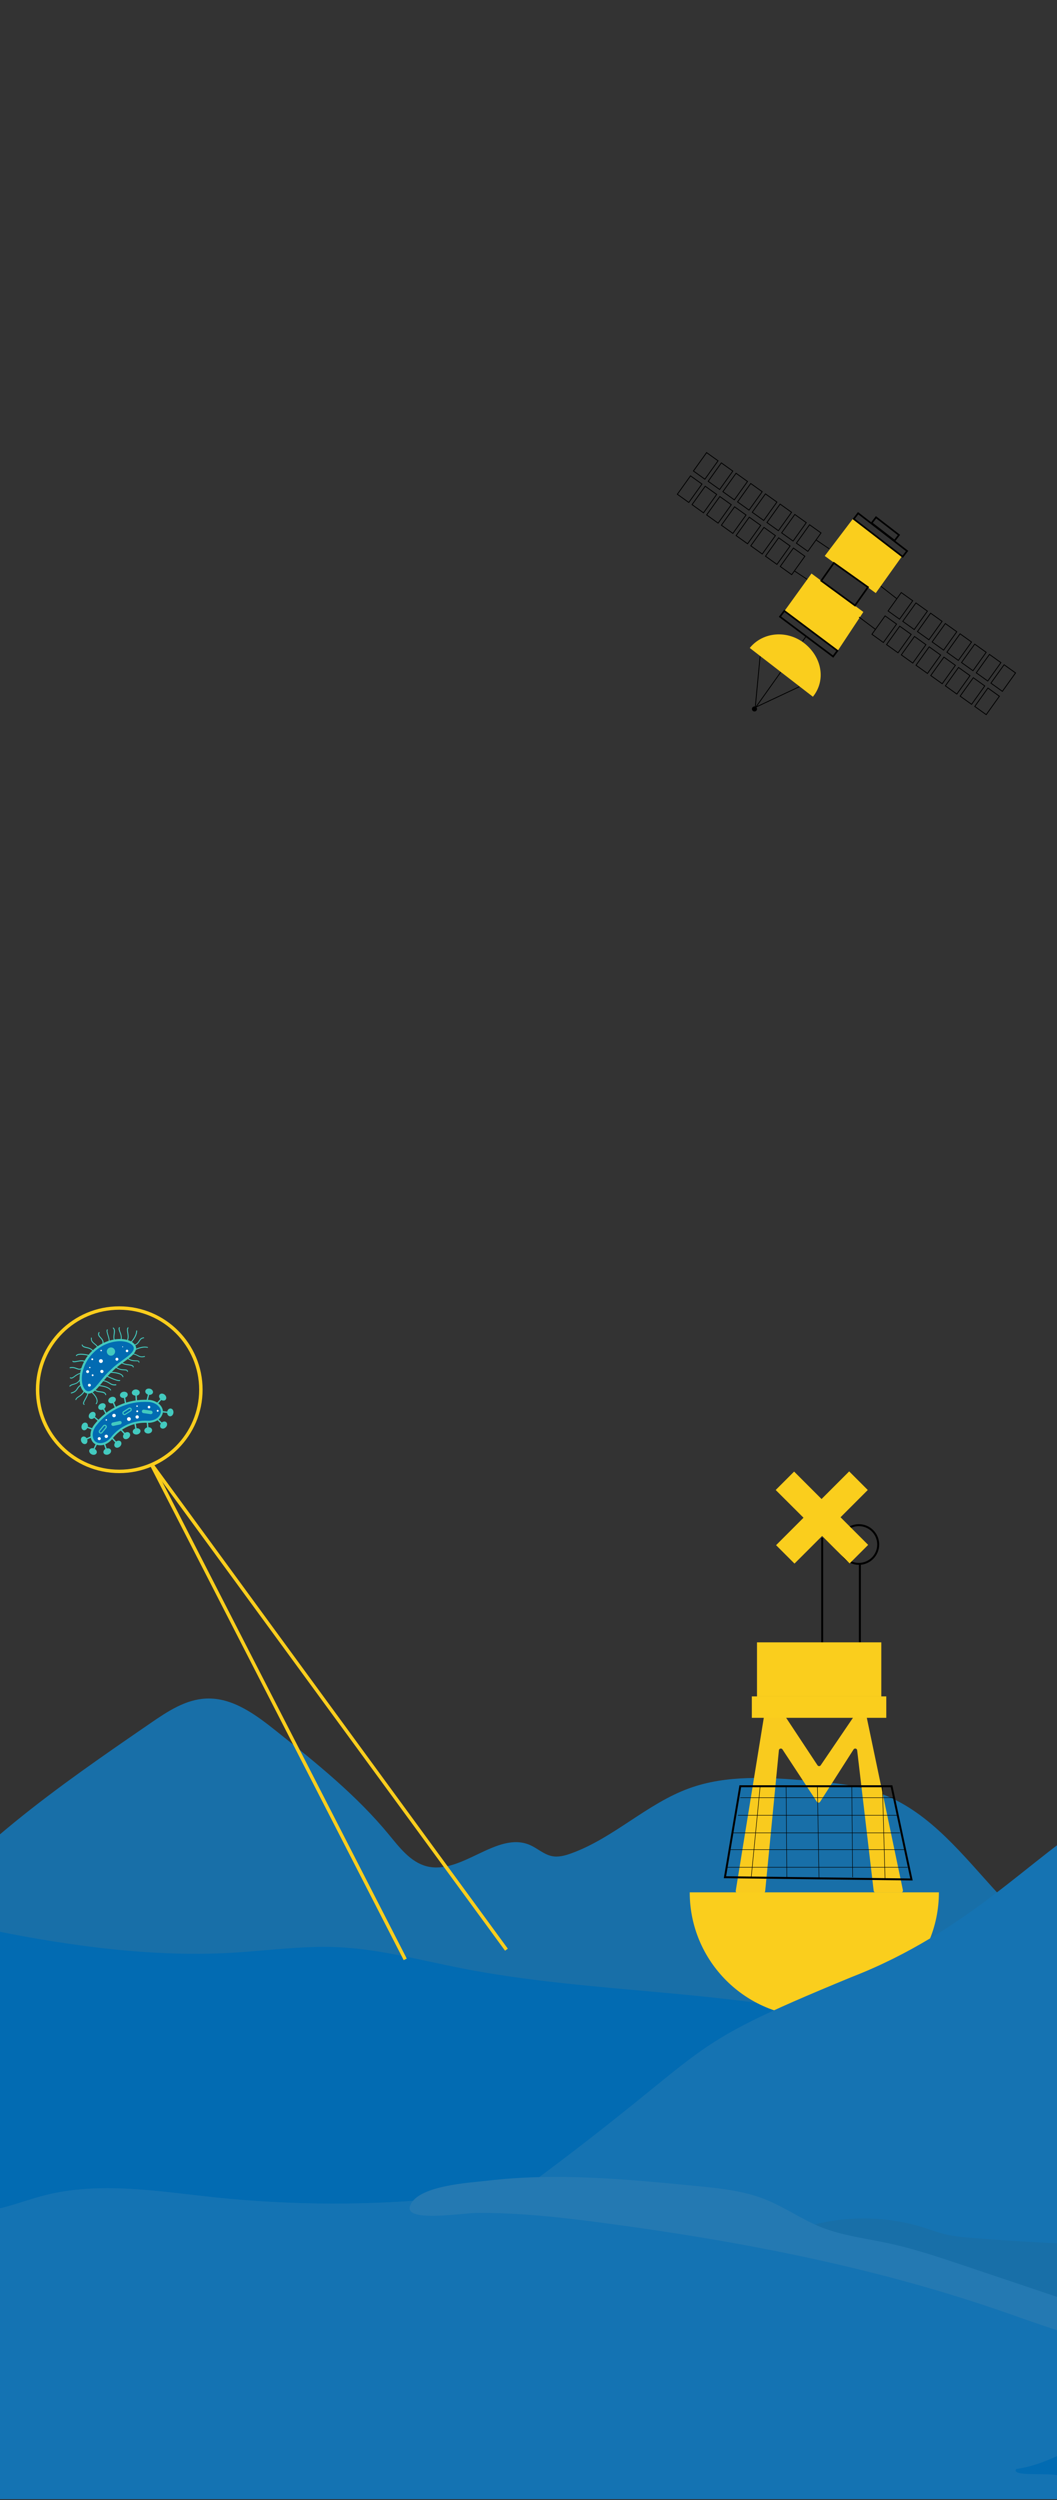 <?xml version="1.0" encoding="utf-8"?>
<!-- Generator: Adobe Illustrator 25.4.1, SVG Export Plug-In . SVG Version: 6.00 Build 0)  -->
<svg version="1.1" id="Capa_1" xmlns="http://www.w3.org/2000/svg" xmlns:xlink="http://www.w3.org/1999/xlink" x="0px" y="0px"
	 viewBox="0 0 1125 2660" style="enable-background:new 0 0 1125 2660;" xml:space="preserve">
<rect x="0" y="0" width="1125" height="2660" fill="#333333" stroke="none"/>
<style type="text/css">
	.st0{clip-path:url(#SVGID_00000082351800270624332700000000358013440445324977_);fill:#186FA8;}
	.st1{clip-path:url(#SVGID_00000059989353236133815140000000194331908719135369_);fill:#6B96B2;}
	.st2{clip-path:url(#SVGID_00000168093218733820691210000007302115740235459512_);fill:#6B96B2;}
	.st3{clip-path:url(#SVGID_00000093163117030874966780000000306054157556224139_);fill:#026BB2;}
	.st4{clip-path:url(#SVGID_00000034065562818981035160000004672891922337990799_);fill:#3E84B2;}
	.st5{clip-path:url(#SVGID_00000087383969175806335540000014408152034968818816_);}
	.st6{fill:#F9CB1E;}
	.st7{fill:none;stroke:#000000;stroke-width:2.105;stroke-miterlimit:10;}
	.st8{fill:#FACE1D;}
	.st9{fill:none;stroke:#000000;stroke-width:0.526;stroke-miterlimit:10;}
	.st10{clip-path:url(#SVGID_00000078761116866888544900000013625924328116352642_);fill:#1573B2;}
	.st11{clip-path:url(#SVGID_00000091001544065386012060000012413534493473605309_);fill:#3E84B2;}
	.st12{clip-path:url(#SVGID_00000065060202060475412250000007420111386722655873_);fill:#1573B2;}
	.st13{clip-path:url(#SVGID_00000014600920521937595690000017415252761810266753_);fill:#2D7CB2;}
	.st14{clip-path:url(#SVGID_00000152971217752973066070000014229142509184395944_);fill:#186FA8;}
	.st15{clip-path:url(#SVGID_00000006693134842291090200000017328289801106834086_);fill:#2479B2;}
	.st16{clip-path:url(#SVGID_00000049215114022985586680000004839377486516252831_);fill:#1573B2;}
	
		.st17{opacity:0.75;clip-path:url(#SVGID_00000112597279063747999330000004156026350603724212_);fill:#1573B2;enable-background:new    ;}
	.st18{clip-path:url(#SVGID_00000119076428926483995810000006604890739119420047_);fill:#2479B2;}
	.st19{clip-path:url(#SVGID_00000164498173417818795640000017140765890022741937_);fill:#026BB2;}
	.st20{fill:none;stroke:#FACE1D;stroke-width:3.66;stroke-miterlimit:10;}
	.st21{fill:#43CABF;}
	.st22{fill:#026BB2;}
	.st23{fill:#FFFFFF;}
	.st24{fill:none;stroke:#000000;stroke-width:0.884;stroke-miterlimit:10;}
	.st25{fill:none;stroke:#000000;stroke-width:1.769;stroke-miterlimit:10.001;}
	.st26{fill:none;stroke:#000000;stroke-width:1.768;stroke-miterlimit:10;}
	.st27{fill:none;stroke:#000000;stroke-width:1.768;stroke-miterlimit:10;}
	.st28{fill:none;stroke:#000000;stroke-width:0.884;stroke-miterlimit:9.999;}
</style>
<g id="Agua">
	<g>
		<g>
			<defs>
				<rect id="SVGID_1_" x="-715" y="1294.63" width="3472" height="1364.4"/>
			</defs>
			<clipPath id="SVGID_00000178924157133776372750000002556311817522871714_">
				<use xlink:href="#SVGID_1_"  style="overflow:visible;"/>
			</clipPath>
			<path style="clip-path:url(#SVGID_00000178924157133776372750000002556311817522871714_);fill:#186FA8;" d="M160.3,1833.33
				c18-12.4,37.3-25.2,59.1-26.1c28.1-1.3,52.9,17.2,74.9,34.8c42.5,33.9,85.3,68.2,119.8,110.2c11.2,13.6,22.8,28.9,39.8,33.4
				c37.4,9.8,74.9-38,110.3-22.5c7.9,3.5,14.6,9.9,23,11.7c7,1.5,14.3-0.5,21.1-3c44.9-16.3,80.3-52.8,125.2-69.1
				c39.9-14.5,83.8-11.7,126.1-8.2c27.3,2.2,55,4.8,80.5,14.8c50.5,19.7,85.3,65.3,122,105.2c25.6,27.9,53.3,53.8,82.7,77.6
				c23.7,19.1,51.4,43.6,46,73.6c-2.2,12.1-9.6,22.5-17.6,31.8c-34.7,40.6-83.3,69.2-135.7,79.9c-62.1,12.6-126.1,0.6-188.8-8.3
				c-117.9-16.6-237-21.9-355.9-27.2c-88.6-3.9-177.2-7.9-265.8-11.8c-41.4-1.8-83-3.7-124.1,1.5c-37.7,4.7-74.6,15.3-112.5,16.7
				c-106.2,4.2-163.3-96.8-100.2-181.9C-38.3,1969.93,62.6,1900.43,160.3,1833.33z"/>
		</g>
		<g>
			<defs>
				<rect id="SVGID_00000030486746718683768430000014323052413537649343_" x="-715" y="1294.63" width="3472" height="1364.4"/>
			</defs>
			<clipPath id="SVGID_00000067955463550615887520000005268887920537747592_">
				<use xlink:href="#SVGID_00000030486746718683768430000014323052413537649343_"  style="overflow:visible;"/>
			</clipPath>
			<path style="clip-path:url(#SVGID_00000067955463550615887520000005268887920537747592_);fill:#6B96B2;" d="M-685.1,2084.73
				c-12-12.2-27.5-22.8-44.6-22.2c-13.6,24.2-14.7,53.1-15.4,80.8c-1.3,47.8-2.6,95.6-3.9,143.4c-0.3,12.7,2.6,29.4,15.2,30.9
				c5.6,0.7,10.9-2.4,16.2-4.5c17.9-7.1,37.9-3.4,57.1-3.6c44.6-0.6,142.3-53.5,128.5-107.8c-7.7-30.4-39.1-42.7-64.7-53.7
				C-635,2131.73-656.4,2114.13-685.1,2084.73z"/>
		</g>
		<g>
			<defs>
				<rect id="SVGID_00000133518636924347887860000005545432967426922685_" x="-715" y="1294.63" width="3472" height="1364.4"/>
			</defs>
			<clipPath id="SVGID_00000095310919198254702730000012709151749431657132_">
				<use xlink:href="#SVGID_00000133518636924347887860000005545432967426922685_"  style="overflow:visible;"/>
			</clipPath>
			<path style="clip-path:url(#SVGID_00000095310919198254702730000012709151749431657132_);fill:#6B96B2;" d="M2138.3,2127.43
				c-55.7,1.6-111.2,5.6-166.9,6.5c-50.2,0.8-100.3-0.9-150.4-4.1c-103.1-6.5-206.4-19.2-309.3-10.4c-16.4,1.4-35.3,5-43,19.6
				c20.2,14.2,45.2,19.5,69.4,24.6c36.2,7.5,72.5,15.1,108.7,22.6c49.7,10.4,99.6,20.7,150.1,25.9c61.7,6.4,123.8,5,185.8,6.9
				c170,5.2,338.1,35.1,506.3,60.6c88,13.3,179.2,25.3,265,1.4c9.3-2.6,12.2-55.9,12.5-64.3c0.6-16.6,2.8-32.4-12.3-41.1
				c-16.7-9.7-53.6-7.5-72.8-10c-24.4-3.2-48.8-6.3-73.1-9.3c-99.1-12.2-198.5-22.4-298.3-27.1
				C2252.8,2126.63,2195.5,2125.73,2138.3,2127.43z"/>
		</g>
		<g>
			<defs>
				<rect id="SVGID_00000083052718229038980610000017729122430278324113_" x="-715" y="1294.63" width="3472" height="1364.4"/>
			</defs>
			<clipPath id="SVGID_00000111187619698385562350000001939723873086288289_">
				<use xlink:href="#SVGID_00000083052718229038980610000017729122430278324113_"  style="overflow:visible;"/>
			</clipPath>
			<path style="clip-path:url(#SVGID_00000111187619698385562350000001939723873086288289_);fill:#026BB2;" d="M-776,2327.23
				c33.4-71.9,130.3-81.6,196.4-125.4c57.9-38.4,92.8-104.9,151.2-142.5c38.4-24.7,85.5-36,118.9-67.1c7.5-7,14.7-15.3,24.6-18.3
				c12.2-3.8,25.2,1.3,37,6.2c99.2,40.7,203.3,69.8,309.3,86.2c61.8,9.6,124.4,15,186.8,11.3c36.9-2.2,73.8-7.5,110.7-5.9
				c44.8,1.9,88.4,13.9,132.4,22.5c142.3,28,290.4,21.7,430.4,59.4c84,22.6,162.9,60.5,240.9,99c16.8,8.3,36.1,20.8,34.9,39.5
				c13.4,16.2,26.6,47.9,10.7,61.6c-7.4,6.3-18,6.6-27.8,6.9c-164,5.5-305.2,126.3-468.5,142.2c-58.4,5.7-117.1-2.4-175.2-10.4
				c-111.2-15.4-222.4-30.7-333.6-46.1c-80.6-11.1-167.1-21.3-239.5,15.6c-230.5,117.6-514.1,53.3-772.9,55.1
				C-840.8,2461.13-803.1,2385.63-776,2327.23z"/>
		</g>
		<g>
			<defs>
				<rect id="SVGID_00000041258773882299049070000006303348836151081118_" x="-715" y="1294.63" width="3472" height="1364.4"/>
			</defs>
			<clipPath id="SVGID_00000101783430400335316900000002242123095661693073_">
				<use xlink:href="#SVGID_00000041258773882299049070000006303348836151081118_"  style="overflow:visible;"/>
			</clipPath>
			<path style="clip-path:url(#SVGID_00000101783430400335316900000002242123095661693073_);fill:#3E84B2;" d="M1374.3,2137.23
				c22,35.2,27.8,79.6,54.5,111.3c23.8,28.2,60.5,42,96.6,49.7s73.3,10.6,108.2,22.6c24.4,8.4,47.4,21.3,72.6,26.8
				c19.8,4.3,40.2,4,60.4,2.4c76-5.9,149.6-29.1,224.9-41c97.4-15.4,198.1-12.1,292.8-39.6c5.9-1.7,12.2-3.8,16-8.7
				c7.3-9.4,0.9-23.9-9.1-30.4c-10-6.4-22.4-7.6-33.8-11c-17.7-5.2-33.2-15.8-49.5-24.6c-51.7-28.1-112.6-39-170.9-30.5
				c-17.9,2.6-35.8,7-53.9,6.4c-22.5-0.8-44.1-9.4-66.6-9.9c-37.8-0.8-75.6,21.3-112,10.9c-17.7-5-33.6-17.5-52-17.8
				c-22.2-0.3-43.8,17.5-64.9,10.6c-12.1-4-20.1-15-28.7-24.3c-8.7-9.3-20.8-17.8-33.1-14.6c-10.6,2.8-17.5,13.6-27.8,17.3
				c-7.6,2.7-16,1.2-23.9-0.3c-39.6-7.5-80-15.4-115-35.4c-11.8-6.8-23.7-15.1-37.3-15.6c-13.6-0.4-28.6,11.9-24.5,25
				c-2.8,4-11.3,7.3-15.3,10.1C1378,2129.43,1371.7,2133.13,1374.3,2137.23z"/>
		</g>
		<g>
			<defs>
				<rect id="SVGID_00000183233749468360172840000001659270174222622630_" x="-715" y="1294.63" width="3472" height="1364.4"/>
			</defs>
			<clipPath id="SVGID_00000152249686180096247290000013465506655242869146_">
				<use xlink:href="#SVGID_00000183233749468360172840000001659270174222622630_"  style="overflow:visible;"/>
			</clipPath>
			<g style="clip-path:url(#SVGID_00000152249686180096247290000013465506655242869146_);">
				<path class="st6" d="M832.3,1821.03l37.8,57.2c0.8,1.2,2.6,1.2,3.4,0l36.7-54c0.4-0.6,1-0.9,1.7-0.9h8.1c1,0,1.8,0.7,2,1.6
					l39,186.2c0.3,1.3-0.7,2.5-2,2.5h-27c-1.1,0-1.9-0.8-2.1-1.8l-17.6-149.6c-0.2-1.9-2.7-2.5-3.8-0.9l-35.6,55.7
					c-0.8,1.3-2.7,1.3-3.5,0l-36.6-55.7c-1.1-1.6-3.6-1-3.8,0.9l-14.6,149.9c-0.1,1.1-1,1.9-2.1,1.9h-27.2c-1.3,0-2.3-1.1-2-2.4
					l30.8-189.9c0.2-1,1-1.7,2-1.7h14.5C831.3,1820.13,831.9,1820.43,832.3,1821.03z"/>
				<line class="st7" x1="915.2" y1="1663.93" x2="915.2" y2="1747.33"/>
				<rect x="800.2" y="1804.93" class="st8" width="143.1" height="22.8"/>
				<line class="st7" x1="875.1" y1="1636.13" x2="875.1" y2="1747.43"/>
				<rect x="805.7" y="1747.43" class="st8" width="132.3" height="57.5"/>
				<circle class="st7" cx="914.1" cy="1643.33" r="20.6"/>
				<g>
					<path class="st8" d="M875,1634.23c-10,10.1-19.8,19.8-29.4,29.4c-6.6-6.6-13.1-13.1-19.6-19.6c9.5-9.5,19.3-19.3,29.2-29.2
						c-10-10-19.9-19.8-29.6-29.5c6.7-6.7,13.2-13.2,19.6-19.6c9.7,9.7,19.4,19.4,29.2,29.2c10-10,19.8-19.8,29.4-29.4
						c6.8,6.8,13.3,13.3,19.8,19.8c-9.5,9.5-19.3,19.3-29,29c10,10,19.8,19.8,29.4,29.4c-6.8,6.8-13.3,13.3-19.7,19.7
						C894.6,1653.93,884.9,1644.13,875,1634.23z"/>
				</g>
				<path class="st8" d="M999.3,2013.43c0,73.2-59.4,132.6-132.6,132.6s-132.6-59.4-132.6-132.6H999.3z"/>
				<polygon class="st7" points="771.6,1997.33 787.9,1900.53 948.9,1900.53 970.1,1999.73 				"/>
				<line class="st9" x1="787.9" y1="1912.73" x2="951.4" y2="1912.73"/>
				<line class="st9" x1="785.4" y1="1931.43" x2="955.5" y2="1931.43"/>
				<line class="st9" x1="779.8" y1="1950.13" x2="957.9" y2="1950.13"/>
				<line class="st9" x1="776.5" y1="1968.03" x2="962.8" y2="1968.03"/>
				<line class="st9" x1="773.2" y1="1986.73" x2="966" y2="1986.73"/>
				<line class="st9" x1="809" y1="1901.33" x2="799.6" y2="1997.03"/>
				<line class="st9" x1="836.7" y1="1900.83" x2="837.5" y2="1998.93"/>
				<line class="st9" x1="870" y1="1900.53" x2="871.7" y2="1998.13"/>
				<line class="st9" x1="906.6" y1="1899.73" x2="907.5" y2="1997.33"/>
				<line class="st9" x1="939.2" y1="1900.83" x2="942" y2="1999.13"/>
			</g>
		</g>
		<g>
			<defs>
				<rect id="SVGID_00000024722043020417613400000006460160068248884355_" x="-715" y="1294.63" width="3472" height="1364.4"/>
			</defs>
			<clipPath id="SVGID_00000113330470518008547810000009010599707435671684_">
				<use xlink:href="#SVGID_00000024722043020417613400000006460160068248884355_"  style="overflow:visible;"/>
			</clipPath>
			<path style="clip-path:url(#SVGID_00000113330470518008547810000009010599707435671684_);fill:#1573B2;" d="M906.4,2103.53
				c248.4-96.4,278.4-326.5,491.9-74.5c251.5,329.6,433.9,264.9,612.2,389.5c-99.8,2.5-201.7-30.6-304-24.6
				c-502.6,20.5-316.3,135.1-517.7,162.4c-38.6-10.6-85.8-78.8-126-105.3c-239.4-104.7-509.2,80.5-629.5-31
				c-31.7-51.6,104.2-65.4,124.9-91.9C770.4,2171.23,713.2,2183.13,906.4,2103.53z"/>
		</g>
		<g>
			<defs>
				<rect id="SVGID_00000098194333272287732790000002956024390610566551_" x="-715" y="1294.63" width="3472" height="1364.4"/>
			</defs>
			<clipPath id="SVGID_00000171698114306310081930000009581441988643555221_">
				<use xlink:href="#SVGID_00000098194333272287732790000002956024390610566551_"  style="overflow:visible;"/>
			</clipPath>
			<path style="clip-path:url(#SVGID_00000171698114306310081930000009581441988643555221_);fill:#3E84B2;" d="M2613.4,2236.73
				c-1.2,0.8-2.6,1.8-3,3.3c-0.8,3.1,2.8,5.4,5.9,6.4c54.4,19.2,113.2,25.6,170.5,18.7c2.2-0.3,4.5-0.6,6.2-1.9
				c1.5-1.1,2.5-2.8,3.1-4.6c2.6-7.5-0.1-15.7-2.9-23.1c-7-18.8-7.4-34.6-26.6-37.6c-15.2-2.4-38.1,4.8-53.6,7
				C2678.4,2209.83,2643,2216.73,2613.4,2236.73z"/>
		</g>
		<g>
			<defs>
				<rect id="SVGID_00000003097144774532966420000002668964880637031307_" x="-715" y="1294.63" width="3472" height="1364.4"/>
			</defs>
			<clipPath id="SVGID_00000136390099811712237060000005536924795268925874_">
				<use xlink:href="#SVGID_00000003097144774532966420000002668964880637031307_"  style="overflow:visible;"/>
			</clipPath>
			<path style="clip-path:url(#SVGID_00000136390099811712237060000005536924795268925874_);fill:#1573B2;" d="M2722.9,2234.23
				c-16.6-0.6-33.3-1.1-49.9-1.7c-8.1-0.3-17.9,0.4-21.7,7.5c-4.3,8,2.5,17.4,9.4,23.2c31.6,26.8,77.1,36.2,116.7,24.2
				c10.3-3.1,21.7-9.7,22.1-20.4C2800.5,2241.53,2739.7,2234.73,2722.9,2234.23z"/>
		</g>
		<g>
			<defs>
				<rect id="SVGID_00000043432364776985405630000012451635239428355771_" x="-715" y="1294.63" width="3472" height="1364.4"/>
			</defs>
			<clipPath id="SVGID_00000157273293527496813050000009948561719585393341_">
				<use xlink:href="#SVGID_00000043432364776985405630000012451635239428355771_"  style="overflow:visible;"/>
			</clipPath>
			<path style="clip-path:url(#SVGID_00000157273293527496813050000009948561719585393341_);fill:#2D7CB2;" d="M1844.5,2261.03
				c65.8-8,130.9-21.6,194.4-40.6c94.8-28.4,189.8-69.4,288.4-61.3c63.6,5.2,123.5,30.7,182.3,55.5c11.7,4.9,23.5,9.9,36.1,11.1
				c11.3,1.1,22.7-1,34-2c49.7-4.5,98.9,10.3,146.1,26.1c28.9,9.6,59.2,20.8,77.9,44.8c16,20.5,21.1,48.9,13.3,73.7
				c-7.7,24.8-28.1,45.2-52.8,53.2c-18.2,5.9-37.9,5.3-57.1,4.7c-173.9-5.5-348-2.9-521.6,7.7c-67.5,4.1-136,9.4-202.1-4.8
				c-41.6-9-81.4-25.5-123.5-32.1c-75.4-11.8-265.7,9.3-341.9,9.7c-2,0,17.1-22.2,20.8-27.4c10.5-14.4,115.6-79.3,161.2-90.9
				C1746.9,2276.43,1799,2266.63,1844.5,2261.03z"/>
		</g>
		<g>
			<defs>
				<rect id="SVGID_00000101794922907700487170000002476274330203198361_" x="-715" y="1294.63" width="3472" height="1364.4"/>
			</defs>
			<clipPath id="SVGID_00000019669849318093189580000007950568259347540362_">
				<use xlink:href="#SVGID_00000101794922907700487170000002476274330203198361_"  style="overflow:visible;"/>
			</clipPath>
			<path style="clip-path:url(#SVGID_00000019669849318093189580000007950568259347540362_);fill:#186FA8;" d="M2767.5,2418.53
				c-89.1-24.6-181.9-36-274.3-33.6c-60.2,1.6-120.1,8.9-180.3,9.6c-53.1,0.6-106.1-4-159-7.8c-204.4-14.4-409.5-15.5-614.4-13.2
				c-3.4,0-7.4,0.8-10.7,2.3c-9.7,4.3-20.4,5.6-30.9,4.7c-16.6-1.3-34.3-0.1-49.3,1.1c-138,10.8-276.8,10.6-414.8-0.6
				c-8.9-0.7-17.8-1.5-26.5-3.5c-8.5-2-16.7-5.1-25.1-7.7c-49.4-15.4-104.5-11.9-151.5,9.7c-5.5,2.5-9.8,7.4-10.9,13.3
				c-1.7,8.8,4.6,13.3,10.5,16.9c78.7,47.9,199.9,40.7,290.2,58.9c175.6,35.4,345.3,52.4,523.6,43.6c74.6-3.7,142.6-51.7,212.3-25
				c72.6,27.9,153.9-26.6,231.4-19.6c43.8,3.9,85.9,18.4,129,27.6c97.9,20.7,199.3,13.3,299.4,11.9c27.3-0.4,54.9-0.3,81.6,5.3
				c19.3,4,37.8,10.8,57.1,15c24.3,5.4,49.3,6.6,74.1,7.9c10,0.5,20.7,0.8,29.2-4.4c9-5.5,13.7-15.9,16.8-25.9
				C2783.6,2476.33,2775.6,2447.53,2767.5,2418.53z"/>
		</g>
		<g>
			<defs>
				<rect id="SVGID_00000061457360448564275510000017479493721394086319_" x="-715" y="1294.63" width="3472" height="1364.4"/>
			</defs>
			<clipPath id="SVGID_00000042007291695701454890000012148174383909455518_">
				<use xlink:href="#SVGID_00000061457360448564275510000017479493721394086319_"  style="overflow:visible;"/>
			</clipPath>
			<path style="clip-path:url(#SVGID_00000042007291695701454890000012148174383909455518_);fill:#2479B2;" d="M-504.8,2287.23
				c-26.1-12.7-54.2-25.7-83-21.6c-9.8,1.4-19.3,4.8-28.6,8.1c-16.1,5.8-32.1,11.6-48.2,17.3c-28.1,10.1-56.8,20.6-79.7,39.7
				c-22.9,19.2-39.1,49.2-33.7,78.5c1.4,7.3,4.4,14.9,10.7,18.8c3.8,2.4,8.4,3.1,12.9,3.7c48.9,6.5,99.2,1.7,146-14
				c12.2-4.1,24.3-9,36.8-11.9c19.8-4.7,40.5-4.5,60.2-9.6c16.9-4.3,80.3-29.2,82.5-49.7C-426,2321.53-487.2,2295.83-504.8,2287.23z
				"/>
		</g>
		<g>
			<defs>
				<rect id="SVGID_00000047052881399423095380000005019888068721939105_" x="-715" y="1294.63" width="3472" height="1364.4"/>
			</defs>
			<clipPath id="SVGID_00000036237225638887148190000016181818782811568827_">
				<use xlink:href="#SVGID_00000047052881399423095380000005019888068721939105_"  style="overflow:visible;"/>
			</clipPath>
			<path style="clip-path:url(#SVGID_00000036237225638887148190000016181818782811568827_);fill:#1573B2;" d="M-403.4,2293.33
				c24.1-8.5,50.4-17,74.5-8.6c31.3,10.8,52.7,48.1,85.8,46.3c19.2-1,34.8-15.5,53.2-21.4c52.9-16.8,101.6,40.7,157,43.7
				c27.5,1.5,53.7-10.7,80.4-17.5c58.7-15,120.4-4.3,180.7,2.1c82.9,8.7,166.7,8.9,249.6,0.5c37.8-3.8,75.6-9.5,113.5-8.8
				c49.3,0.8,97.8,12.1,145.9,23.3c33.6,7.9,67.1,15.7,100.7,23.6c50.6,11.8,101.2,23.7,151.5,36.3c174.5,43.7,347,96.9,511.5,169.4
				c32,14.1,69.1,37.7,65.7,72.6c-4.2,43.3-62.5,52.9-106,50.6c-748.3-38.2-1498.1-48.3-2247.2-30.1c1.3,0,2.8-176.7,3.2-192.9
				c1.5-61.3,15.8-98.4,80.2-115c36.1-9.3,73.8-1.9,110.4-9.6C-528.5,2344.43-465.1,2315.03-403.4,2293.33z"/>
		</g>
		<g>
			<defs>
				<rect id="SVGID_00000012451461887426641010000013165579724530134685_" x="-715" y="1294.63" width="3472" height="1364.4"/>
			</defs>
			<clipPath id="SVGID_00000018201545878994495030000009383359873240753839_">
				<use xlink:href="#SVGID_00000012451461887426641010000013165579724530134685_"  style="overflow:visible;"/>
			</clipPath>
			
				<path style="opacity:0.75;clip-path:url(#SVGID_00000018201545878994495030000009383359873240753839_);fill:#1573B2;enable-background:new    ;" d="
				M-403.4,2293.33c24.1-8.5,50.4-17,74.5-8.6c31.3,10.8,52.7,48.1,85.8,46.3c19.2-1,34.8-15.5,53.2-21.4
				c52.9-16.8,101.6,40.7,157,43.7c27.5,1.5,53.7-10.7,80.4-17.5c58.7-15,120.4-4.3,180.7,2.1c82.9,8.7,166.7,8.9,249.6,0.5
				c37.8-3.8,75.6-9.5,113.5-8.8c49.3,0.8,97.8,12.1,145.9,23.3c33.6,7.9,67.1,15.7,100.7,23.6c50.6,11.8,101.2,23.7,151.5,36.3
				c174.5,43.7,347,96.9,511.5,169.4c32,14.1,69.1,37.7,65.7,72.6c-4.2,43.3-62.5,52.9-106,50.6
				c-748.3-38.2-1498.1-48.3-2247.2-30.1c1.3,0,2.8-176.7,3.2-192.9c1.5-61.3,15.8-98.4,80.2-115c36.1-9.3,73.8-1.9,110.4-9.6
				C-528.5,2344.43-465.1,2315.03-403.4,2293.33z"/>
		</g>
		<g>
			<defs>
				<rect id="SVGID_00000008858139262360717360000014220428035511313295_" x="-715" y="1294.63" width="3472" height="1364.4"/>
			</defs>
			<clipPath id="SVGID_00000070095714822552666060000005326084822186283682_">
				<use xlink:href="#SVGID_00000008858139262360717360000014220428035511313295_"  style="overflow:visible;"/>
			</clipPath>
			<path style="clip-path:url(#SVGID_00000070095714822552666060000005326084822186283682_);fill:#2479B2;" d="M740.7,2325.83
				c25,2.4,50.4,5,73.8,14.3c20.6,8.2,39,21.4,59.6,29.6c22.8,9.1,47.6,11.9,71.7,17.1c26.5,5.7,52.2,14.3,77.8,22.9
				c77,25.8,174.7,58.9,251.7,84.7c-59.6,19.3-144.1-12.6-203.2-33.3c-137.7-48.3-281.8-76.2-426.5-95.5
				c-46-6.2-92.3-11.5-138.7-11.1c-14.1,0.1-75.2,10-70.7-6.6c6.2-22.8,65.2-25.6,81.6-27.6
				C592,2311.43,666.9,2318.63,740.7,2325.83z"/>
		</g>
		<g>
			<defs>
				<rect id="SVGID_00000162349571665105718160000000937856188492575108_" x="-715" y="1294.63" width="3472" height="1364.4"/>
			</defs>
			<clipPath id="SVGID_00000134211308549649449020000013790740888164517785_">
				<use xlink:href="#SVGID_00000162349571665105718160000000937856188492575108_"  style="overflow:visible;"/>
			</clipPath>
			<path style="clip-path:url(#SVGID_00000134211308549649449020000013790740888164517785_);fill:#026BB2;" d="M1081.6,2626.93
				c56.2-7,141.1-73.3,179.2-115.2c16.7-18.4,33-38.3,55.1-49.8c22.8-11.9,49.5-13.6,75.2-14.6c77.7-3.2,156.3-3.1,232-21.2
				c33.9-8.1,67-19.9,101.6-23.7c63.4-6.8,126.1,13.7,188.3,27.6c98.9,22.1,201.5,27.7,302.2,16.6c41.7-4.6,87.4-11.3,122.7,11.3
				c40.8-3.9,80.3,18.4,119.6,29.9c94.4,27.5,198.1-2.4,292.8,24c8.7,2.4,17.7,5.6,24,12.1c9.4,9.8,10.5,24.7,11,38.3
				c1.3,32.3,2.6,64.6,3.9,96.8c0.2,5.3,0.3,11.1-2.6,15.5c-3.5,5.2-10.2,7.1-16.3,8.5c-99.4,22.3-202.7,11.6-304.6,11.6
				c-146.2,0.1-292.3,22.7-438.3,14.1c-91.8-5.4-183.4-23-275.2-16.9c-118.6,7.9-237.7,1.4-356.6,0.3c-55.2-0.5-110.6-1.2-165.5-7.6
				c-16.4-1.9-33.2-4.5-47.5-12.7s-25.8-23.3-25-39.8c-10.2,2.8-21.3,5.6-31.3,1.9C1116.5,2630.53,1075.4,2635.63,1081.6,2626.93z"
				/>
		</g>
	</g>
</g>
<g id="boya">
</g>
<g id="Metagenomica">
	<g>
		<line class="st20" x1="539" y1="2074.43" x2="161.1" y2="1557.63"/>
		<line class="st20" x1="160.8" y1="1557.43" x2="431.3" y2="2084.73"/>
		<circle class="st20" cx="126.9" cy="1478.63" r="86.9"/>
	</g>
	<g>
		<path class="st21" d="M102.6,1537.03l-0.5-0.2c-2.5-1-4.4-3.2-5.3-6.4c-1.3-4.7,0-10.1,3.5-14.6c13.8-17.8,35.4-27.7,57.9-26.4
			c2,0.1,4,0.5,5.8,1.2c6.9,2.6,10.8,8.7,8.9,14l-0.1,0.2c-2.3,6.6-9.9,9.3-15.9,9c-14.5-0.8-28.4,5.5-37.3,17
			C116,1535.53,109.1,1539.53,102.6,1537.03z"/>
		<path class="st22" d="M157.1,1511.63c-15.2-0.8-29.9,5.9-39.1,17.8c-3.6,4.5-9.6,7.4-14.7,5.4c-0.1,0-0.1-0.1-0.2-0.1
			c-5.1-2-6.3-10.6-0.9-17.6c13.3-17.2,34.3-26.8,56-25.5c8.8,0.5,14.5,7.1,12.7,12.2c0,0.1,0,0.1-0.1,0.2
			C169,1509.33,162.8,1511.93,157.1,1511.63z"/>
		<path class="st21" d="M145.9,1490.43l-0.3-5.5c1.9-0.4,3.2-1.8,3.1-3.5c-0.1-1.8-2.1-3.2-4.4-3.1c-2.3,0.1-4.1,1.8-4,3.6
			c0.1,1.7,1.8,2.9,3.8,3l0.3,5.5c0,0.4,0.3,0.7,0.8,0.7l0,0C145.6,1491.13,145.9,1490.83,145.9,1490.43z"/>
		<path class="st21" d="M134.3,1492.63l-1-5.5c1.8-0.7,2.9-2.3,2.6-3.8c-0.3-1.8-2.5-2.9-4.7-2.5c-2.3,0.4-3.8,2.3-3.5,4.1
			c0.3,1.6,2.1,2.7,4.2,2.5l1,5.4c0.1,0.4,0.4,0.6,0.8,0.6l0,0C134.1,1493.33,134.4,1493.03,134.3,1492.63z"/>
		<path class="st21" d="M123.6,1497.33l-2.2-5.1c1.6-1.1,2.3-2.9,1.7-4.3c-0.8-1.7-3.1-2.3-5.2-1.3s-3.2,3.1-2.4,4.8
			c0.7,1.5,2.7,2.1,4.6,1.5l2.2,5c0.2,0.4,0.6,0.5,1,0.4l0,0C123.6,1498.13,123.7,1497.63,123.6,1497.33z"/>
		<path class="st21" d="M113.6,1503.73l-2.7-4.8c1.5-1.2,2-3.1,1.2-4.5c-0.9-1.6-3.3-1.9-5.3-0.7c-2,1.2-2.8,3.4-1.9,5
			c0.9,1.4,2.9,1.8,4.8,1l2.7,4.8c0.2,0.3,0.6,0.5,1,0.3l0,0C113.7,1504.53,113.9,1504.13,113.6,1503.73z"/>
		<path class="st21" d="M105.3,1511.03l-4.2-3.6c1-1.6,0.9-3.6-0.3-4.6c-1.4-1.2-3.8-0.7-5.2,1c-1.5,1.8-1.6,4.2-0.1,5.3
			c1.3,1.1,3.3,0.8,4.8-0.6l4.1,3.6c0.3,0.3,0.8,0.2,1-0.1l0,0C105.7,1511.73,105.6,1511.33,105.3,1511.03z"/>
		<path class="st21" d="M98.7,1519.83l-5.2-1.9c0.3-1.9-0.4-3.7-2-4.2c-1.7-0.6-3.8,0.6-4.5,2.8c-0.8,2.2,0,4.4,1.7,5.1
			c1.6,0.6,3.4-0.5,4.3-2.3l5.1,1.9c0.4,0.1,0.8-0.1,0.9-0.4l0,0C99.2,1520.43,99,1520.03,98.7,1519.83z"/>
		<path class="st21" d="M97.2,1527.93l-5,2.3c-1.1-1.6-2.9-2.3-4.4-1.5c-1.6,0.8-2.2,3.1-1.2,5.2s3.2,3.1,4.8,2.3
			c1.5-0.7,2-2.7,1.4-4.7l5-2.3c0.4-0.2,0.5-0.6,0.3-1l0,0C97.9,1527.93,97.5,1527.83,97.2,1527.93z"/>
		<path class="st21" d="M102,1536.03l-2.4,5c-1.8-0.5-3.7,0.1-4.4,1.6c-0.8,1.7,0.3,3.8,2.4,4.8s4.4,0.4,5.2-1.3
			c0.7-1.5-0.1-3.4-1.9-4.5l2.4-4.9c0.2-0.3,0-0.8-0.3-1l0,0C102.6,1535.53,102.1,1535.63,102,1536.03z"/>
		<path class="st21" d="M110.4,1536.43l1.8,5.2c-1.7,1-2.5,2.7-2,4.2c0.6,1.7,2.9,2.5,5.1,1.7s3.4-2.9,2.8-4.6
			c-0.6-1.6-2.5-2.3-4.5-1.8l-1.8-5.2c-0.1-0.4-0.5-0.6-0.9-0.4l0,0C110.5,1535.63,110.3,1536.03,110.4,1536.43z"/>
		<path class="st21" d="M118.9,1530.73l3.7,4.1c-1.2,1.5-1.3,3.5-0.2,4.6c1.2,1.4,3.6,1.2,5.3-0.4s2-3.9,0.8-5.3
			c-1.1-1.2-3.2-1.2-4.9,0l-3.7-4.1c-0.3-0.3-0.7-0.3-1-0.1l0,0C118.6,1529.93,118.6,1530.43,118.9,1530.73z"/>
		<path class="st21" d="M128.2,1521.63l3.7,4.1c-1.2,1.5-1.3,3.5-0.2,4.6c1.2,1.4,3.6,1.2,5.3-0.4s2-3.9,0.8-5.3
			c-1.1-1.2-3.2-1.2-4.9,0l-3.7-4.1c-0.3-0.3-0.7-0.3-1-0.1l0,0C128,1520.93,127.9,1521.33,128.2,1521.63z"/>
		<path class="st21" d="M142.9,1514.43l1,5.5c-1.8,0.7-2.9,2.3-2.6,3.8c0.3,1.8,2.5,2.9,4.7,2.5c2.3-0.4,3.8-2.3,3.5-4.1
			c-0.3-1.6-2.1-2.7-4.1-2.5l-1-5.4c-0.1-0.4-0.4-0.7-0.8-0.6l0,0C143.1,1513.63,142.8,1514.03,142.9,1514.43z"/>
		<path class="st21" d="M156.1,1513.23l0.5,5.5c-1.8,0.5-3.1,2-3,3.6c0.2,1.8,2.2,3.1,4.5,2.9s4-1.9,3.8-3.8
			c-0.2-1.7-1.9-2.9-3.9-2.9l-0.5-5.5c0-0.4-0.4-0.7-0.8-0.7l0,0C156.3,1512.53,156,1512.83,156.1,1513.23z"/>
		<path class="st21" d="M167.3,1510.73l3.9,3.9c-1.1,1.6-1.1,3.5,0,4.6c1.3,1.3,3.7,1,5.3-0.7c1.6-1.6,1.8-4,0.5-5.3
			c-1.2-1.2-3.3-1-4.8,0.3l-3.9-3.9c-0.3-0.3-0.7-0.3-1,0l0,0C167.1,1510.03,167.1,1510.43,167.3,1510.73z"/>
		<path class="st21" d="M172.4,1502.73l5.5,0.6c0.1,1.9,1.4,3.4,3,3.6c1.8,0.2,3.5-1.6,3.7-3.9s-1.1-4.3-3-4.4
			c-1.7-0.1-3.2,1.3-3.6,3.3l-5.5-0.6c-0.4,0-0.8,0.3-0.8,0.6l0,0C171.8,1502.33,172.1,1502.73,172.4,1502.73z"/>
		<path class="st21" d="M157.4,1489.53l1.4-5.4c1.9,0.1,3.6-0.9,4-2.4c0.4-1.8-1.1-3.7-3.3-4.2c-2.3-0.5-4.4,0.5-4.8,2.3
			c-0.4,1.6,0.8,3.3,2.7,4l-1.3,5.3c-0.1,0.4,0.1,0.8,0.5,0.9l0,0C157,1490.13,157.4,1489.93,157.4,1489.53z"/>
		<path class="st21" d="M168,1493.63l3.7-4.1c1.6,1,3.6,0.9,4.6-0.3c1.2-1.4,0.8-3.7-1-5.3c-1.8-1.5-4.1-1.6-5.3-0.2
			c-1.1,1.3-0.8,3.3,0.6,4.8l-3.6,4.1c-0.3,0.3-0.2,0.8,0.1,1l0,0C167.3,1494.03,167.8,1493.93,168,1493.63z"/>
		<path class="st21" d="M160.3,1504.63l-7.7-1.1c-1-0.1-1.7-1.1-1.6-2.1l0,0c0.1-1,1.1-1.7,2.1-1.6l7.7,1.1c1,0.1,1.7,1.1,1.6,2.1
			l0,0C162.3,1504.03,161.3,1504.73,160.3,1504.63z"/>
		<path class="st21" d="M128.1,1515.53l-7.4,1.6c-1,0.2-1.9-0.4-2.2-1.4l0,0c-0.2-1,0.4-1.9,1.4-2.2l7.4-1.6c1-0.2,1.9,0.4,2.2,1.4
			l0,0C129.6,1514.33,129,1515.23,128.1,1515.53z"/>
		<path class="st21" d="M106.5,1525.23c-0.2-0.1-0.4-0.2-0.6-0.4c-0.5-0.4-0.8-0.9-0.8-1.5c-0.1-0.6,0.1-1.2,0.5-1.6l4.2-5.1
			c0.8-0.9,2.2-1,3.1-0.3c0.5,0.4,0.8,0.9,0.8,1.5c0.1,0.6-0.1,1.2-0.5,1.6l-4.2,5.1C108.3,1525.33,107.4,1525.63,106.5,1525.23z
			 M111.8,1517.13c-0.4-0.1-0.8,0-1.1,0.3l-4.2,5.1c-0.2,0.2-0.2,0.5-0.2,0.7s0.1,0.5,0.3,0.7c0.1,0.1,0.2,0.1,0.3,0.2
			c0.4,0.1,0.8,0,1.1-0.3l4.2-5.1c0.2-0.2,0.3-0.5,0.2-0.7c0-0.3-0.1-0.5-0.3-0.7C112,1517.23,111.9,1517.23,111.8,1517.13z"/>
		<path class="st21" d="M131.7,1505.53c-0.4-0.2-0.8-0.5-1.1-0.9c-0.3-0.5-0.4-1.1-0.3-1.7c0.1-0.6,0.5-1.1,1-1.4l5.6-3.6
			c1-0.6,2.4-0.3,3,0.6c0.3,0.5,0.4,1.1,0.3,1.7c-0.1,0.6-0.5,1.1-1,1.4l-5.6,3.6C133.1,1505.73,132.4,1505.83,131.7,1505.53z
			 M138.4,1498.93c-0.3-0.1-0.6-0.1-0.9,0.1l-5.6,3.6c-0.2,0.1-0.4,0.4-0.4,0.6s0,0.5,0.1,0.8c0.3,0.5,0.9,0.6,1.4,0.3l5.6-3.6
			c0.2-0.1,0.4-0.4,0.4-0.6s0-0.5-0.1-0.8C138.7,1499.13,138.6,1499.03,138.4,1498.93z"/>
		<path class="st23" d="M147.7,1508.23c-0.3,0.9-1.4,1.4-2.3,1.1c-0.9-0.3-1.4-1.4-1.1-2.3c0.3-0.9,1.4-1.4,2.3-1.1
			S148,1507.33,147.7,1508.23z"/>
		<path class="st23" d="M147,1501.93c-0.2,0.5-0.8,0.8-1.3,0.6c-0.5-0.2-0.8-0.8-0.6-1.3s0.8-0.8,1.3-0.6
			C147,1500.83,147.2,1501.43,147,1501.93z"/>
		<path class="st23" d="M159.9,1497.63c-0.3,0.8-1.1,1.1-1.8,0.8c-0.7-0.3-1.1-1.1-0.8-1.8c0.3-0.8,1.1-1.1,1.8-0.8
			S160.2,1496.93,159.9,1497.63z"/>
		<path class="st23" d="M123.1,1506.73c-0.3,1-1.4,1.4-2.4,1.1s-1.4-1.4-1.1-2.4s1.4-1.4,2.4-1.1
			C123,1504.73,123.5,1505.73,123.1,1506.73z"/>
		<path class="st23" d="M114.8,1528.83c-0.3,0.9-1.4,1.4-2.3,1.1s-1.4-1.4-1.1-2.3s1.4-1.4,2.3-1.1S115.2,1527.83,114.8,1528.83z"/>
		<path class="st23" d="M113.9,1511.03c-0.2,0.4-0.6,0.6-1,0.5c-0.4-0.2-0.6-0.6-0.5-1c0.2-0.4,0.6-0.6,1-0.5
			S114,1510.53,113.9,1511.03z"/>
		<path class="st23" d="M107.2,1531.23c-0.3,0.8-1.2,1.3-2.1,1c-0.8-0.3-1.3-1.2-1-2.1c0.3-0.8,1.2-1.3,2.1-1
			C107,1529.43,107.5,1530.43,107.2,1531.23z"/>
		<path class="st23" d="M168.8,1501.43c-0.2,0.5-0.8,0.8-1.3,0.6c-0.5-0.2-0.8-0.8-0.6-1.3s0.8-0.8,1.3-0.6
			S168.9,1500.93,168.8,1501.43z"/>
		<path class="st23" d="M139.1,1510.53c-0.4,1-1.6,1.6-2.6,1.2s-1.6-1.6-1.2-2.6s1.6-1.6,2.6-1.2
			C139,1508.33,139.5,1509.53,139.1,1510.53z"/>
		<path class="st23" d="M146.6,1496.33c-0.1,0.4-0.6,0.6-1,0.5s-0.6-0.6-0.5-1s0.6-0.6,1-0.5
			C146.6,1495.53,146.8,1495.93,146.6,1496.33z"/>
	</g>
	<g>
		<path class="st21" d="M129.5,1424.73c-8.2-0.5-20.5,2.4-30.5,11.7c-0.2,0.1-0.3,0.3-0.4,0.4c-10.2,9.4-13.9,21.8-13.9,30.1
			c-0.1,10.2,4.7,15.8,9.2,15.9h0.2c2.6-0.1,5.1-1.4,7.9-4.1c2.2-2.1,4.4-4.8,6.7-7.7c3.1-3.8,6.7-8.2,10.9-11.9l0.1-0.1l0.1-0.1
			c3.9-4,8.5-7.3,12.5-10.2c3-2.2,5.9-4.2,8.1-6.3c2.8-2.7,4.2-5.1,4.5-7.6v-0.2C145,1430.33,139.7,1425.23,129.5,1424.73z"/>
		<path class="st22" d="M142.4,1434.73c-0.8,7.1-14.5,12.5-24.4,22.6c-10.7,9.2-16.9,22.6-24,23c-3.3-0.1-7-5.1-6.9-13.5
			c0-8.2,3.8-19.7,13.1-28.3c9.1-8.9,20.9-11.9,29.1-11.5C137.8,1427.53,142.5,1431.43,142.4,1434.73z"/>
		<path class="st21" d="M109.7,1430.63c-0.1,0.1-0.3,0.2-0.5,0.1c-0.3-0.1-0.4-0.3-0.3-0.6c0.9-3.1-0.7-4.8-2.3-6.6
			c-1.6-1.7-3.1-3.4-1.6-6c0.1-0.2,0.4-0.3,0.7-0.2c0.2,0.1,0.3,0.4,0.2,0.7c-1.1,1.9-0.2,3,1.5,4.9c1.6,1.7,3.6,3.9,2.5,7.5
			C109.8,1430.53,109.8,1430.63,109.7,1430.63z"/>
		<path class="st21" d="M116,1428.63c-0.2,0.1-0.4,0.2-0.6,0.1s-0.3-0.5-0.1-0.7c1-1.6,0-4.6-0.8-7.3c-0.8-2.6-1.6-4.9-0.7-6.1
			c0.1-0.2,0.5-0.3,0.7-0.1c0.2,0.1,0.3,0.5,0.1,0.7c-0.6,0.8,0.1,3.1,0.8,5.3C116.3,1423.43,117.3,1426.53,116,1428.63
			C116.1,1428.53,116.1,1428.53,116,1428.63z"/>
		<path class="st21" d="M122.5,1426.73C122.5,1426.83,122.4,1426.83,122.5,1426.73c-0.3,0.2-0.6,0.1-0.8-0.1c-1.4-2.1-1-4.7-0.7-7.2
			c0.3-2.4,0.7-4.8-0.8-6.1c-0.2-0.2-0.2-0.5,0-0.7s0.5-0.2,0.7,0c1.9,1.7,1.5,4.4,1.1,7c-0.3,2.3-0.7,4.7,0.5,6.5
			C122.7,1426.33,122.7,1426.63,122.5,1426.73z"/>
		<path class="st21" d="M129,1426.33c-0.1,0.1-0.3,0.2-0.5,0.1c-0.3-0.1-0.4-0.3-0.3-0.6c1-3.3-0.1-6.2-1-8.5
			c-0.8-1.9-1.4-3.6-0.6-5c0.1-0.2,0.4-0.3,0.7-0.2c0.2,0.1,0.3,0.4,0.2,0.7c-0.6,1,0,2.4,0.6,4.2c1,2.5,2.1,5.5,1,9.2
			C129.2,1426.23,129.1,1426.33,129,1426.33z"/>
		<path class="st21" d="M135.4,1427.23c-0.2,0.1-0.4,0.2-0.6,0.1c-0.2-0.1-0.3-0.5-0.1-0.7c1.7-2.6,1.2-5.7,0.8-8.4
			c-0.4-2.4-0.7-4.5,0.4-5.8c0.2-0.2,0.5-0.2,0.7-0.1c0.2,0.2,0.2,0.5,0.1,0.7c-0.9,1-0.6,2.9-0.2,5.1
			C136.9,1421.03,137.5,1424.33,135.4,1427.23C135.5,1427.23,135.5,1427.23,135.4,1427.23z"/>
		<path class="st21" d="M139.8,1428.43c-0.2,0.2-0.5,0.2-0.7,0s-0.2-0.5,0-0.7c0.1-0.1,5.6-5.5,5.9-11.7c0-0.3,0.2-0.5,0.5-0.5
			s0.5,0.2,0.5,0.5C145.7,1422.63,140.1,1428.13,139.8,1428.43L139.8,1428.43z"/>
		<path class="st21" d="M153.3,1423.73c-0.1,0.1-0.2,0.1-0.3,0.1c-2.5,0.3-3.3,1.6-4.3,3.2c-1.2,1.8-2.5,3.9-6.4,5
			c-0.3,0.1-0.5-0.1-0.6-0.3c-0.1-0.3,0.1-0.5,0.3-0.6c3.5-1,4.7-2.8,5.8-4.6c1.1-1.7,2.1-3.3,5-3.6c0.3,0,0.5,0.2,0.5,0.4
			C153.5,1423.43,153.5,1423.63,153.3,1423.73z"/>
		<path class="st21" d="M157.4,1433.93c-0.1,0.1-0.3,0.2-0.5,0.1c-5.4-1.4-12.8,2.4-12.9,2.5c-0.2,0.1-0.5,0-0.7-0.2s0-0.5,0.2-0.7
			c0.3-0.2,7.9-4.1,13.6-2.5c0.3,0.1,0.4,0.3,0.3,0.6C157.5,1433.83,157.4,1433.83,157.4,1433.93z"/>
		<path class="st21" d="M154.2,1443.63c-0.1,0.1-0.1,0.1-0.2,0.1c-3.7,1-5.7,0-7.8-1.1c-1.5-0.8-3-1.6-5.4-1.8
			c-0.3,0-0.5-0.3-0.4-0.5s0.3-0.5,0.5-0.4c2.6,0.3,4.2,1.2,5.7,1.9c2.1,1.1,3.7,1.9,7.1,1c0.3-0.1,0.5,0.1,0.6,0.3
			C154.3,1443.33,154.3,1443.53,154.2,1443.63z"/>
		<path class="st21" d="M148.3,1449.73c-0.1,0.1-0.2,0.1-0.3,0.1c-0.3,0-0.5-0.2-0.5-0.5c0-0.9-0.6-1-2.9-1c-2.5,0-6.3-0.1-9.7-3.3
			c-0.2-0.2-0.2-0.5,0-0.7s0.5-0.2,0.7,0c3.1,3,6.5,3,9,3.1c2,0,3.8,0.1,3.8,2C148.4,1449.53,148.4,1449.63,148.3,1449.73z"/>
		<path class="st21" d="M142.2,1454.83c-0.1,0.1-0.2,0.1-0.3,0.1c-0.3,0-0.5-0.1-0.5-0.4c-0.2-1.2-1.9-1.5-4.6-1.9
			c-2.5-0.3-5.6-0.8-7.9-2.5c-0.2-0.2-0.3-0.5-0.1-0.7s0.5-0.3,0.7-0.1c2.1,1.6,4.9,2,7.4,2.3c2.8,0.4,5.1,0.7,5.4,2.7
			C142.4,1454.63,142.3,1454.73,142.2,1454.83z"/>
		<path class="st21" d="M136.1,1459.53c-0.1,0.1-0.2,0.1-0.3,0.1c-0.3,0-0.5-0.1-0.6-0.4c-0.2-1.1-0.9-1.1-2.8-1.2
			c-2.3-0.1-5.7-0.2-9.7-3.2c-0.2-0.2-0.3-0.5-0.1-0.7c0.2-0.2,0.5-0.3,0.7-0.1c3.7,2.8,6.8,2.9,9.1,3c1.8,0.1,3.4,0.1,3.8,2
			C136.2,1459.23,136.2,1459.33,136.1,1459.53z"/>
		<path class="st21" d="M131.2,1465.23c-0.1,0.1-0.1,0.1-0.2,0.1c-0.3,0.1-0.5-0.1-0.6-0.4c-0.7-3.3-9-4.2-12.2-4.3
			c-0.3,0-0.5-0.2-0.5-0.5s0.2-0.5,0.5-0.5c0.5,0,12.1,0.3,13.1,5.1C131.4,1464.93,131.3,1465.13,131.2,1465.23z"/>
		<path class="st21" d="M127.7,1469.23c-0.1,0.1-0.1,0.1-0.2,0.1c-3.1,0.7-12.7-4.1-13.8-4.6c-0.2-0.1-0.3-0.4-0.2-0.7
			s0.4-0.3,0.7-0.2c2.9,1.4,10.8,5.1,13.2,4.5c0.3-0.1,0.5,0.1,0.6,0.4C127.9,1468.93,127.8,1469.13,127.7,1469.23z"/>
		<path class="st21" d="M123.7,1473.83c-0.1,0.1-0.2,0.1-0.3,0.1c-3.3,0.5-5.2-0.6-7.2-1.9c-1.8-1.1-3.7-2.3-6.9-2.5
			c-0.3,0-0.5-0.3-0.5-0.5c0-0.3,0.3-0.5,0.5-0.5c3.5,0.2,5.6,1.5,7.4,2.6c1.9,1.2,3.6,2.2,6.5,1.7c0.3,0,0.5,0.1,0.6,0.4
			C123.9,1473.53,123.8,1473.73,123.7,1473.83z"/>
		<path class="st21" d="M118.1,1479.33L118.1,1479.33c-0.3,0.2-0.6,0.1-0.7-0.1c-2.7-3.8-12.2-4.5-12.3-4.5c-0.3,0-0.5-0.3-0.5-0.5
			c0-0.3,0.3-0.5,0.5-0.5c0.4,0,10.1,0.7,13,4.9C118.3,1478.93,118.3,1479.13,118.1,1479.33z"/>
		<path class="st21" d="M112.9,1484.33c-0.1,0.1-0.1,0.1-0.2,0.1c-0.3,0.1-0.5-0.1-0.6-0.3c-0.5-2.1-2.8-2.3-5.4-2.7
			c-2.6-0.3-5.3-0.7-6.5-3c-0.1-0.2,0-0.5,0.2-0.7c0.2-0.1,0.5,0,0.7,0.2c0.9,1.8,3.2,2.1,5.7,2.4c2.7,0.3,5.5,0.7,6.2,3.4
			C113.1,1484.03,113,1484.23,112.9,1484.33z"/>
		<path class="st21" d="M102.7,1493.93c-0.2,0.2-0.5,0.2-0.6,0c-0.2-0.2-0.2-0.5-0.1-0.7c3.6-4.4-4.8-11.8-4.9-11.9
			c-0.2-0.2-0.2-0.5-0.1-0.7c0.2-0.2,0.5-0.2,0.7-0.1C98.1,1480.93,107,1488.63,102.7,1493.93
			C102.8,1493.93,102.8,1493.93,102.7,1493.93z"/>
		<path class="st21" d="M89.9,1494.63c-0.1,0.1-0.3,0.2-0.5,0.1c-0.4-0.2-0.7-0.5-0.9-0.9c-0.5-1.2,0.6-3.2,2-5.7
			c1.2-2.2,2.6-4.7,2.6-6.4c0-0.3,0.2-0.5,0.5-0.5s0.5,0.2,0.5,0.5c0,2-1.4,4.5-2.7,6.9c-1.1,1.9-2.3,4.1-2,4.9
			c0,0.1,0.1,0.2,0.3,0.3c0.3,0.1,0.4,0.4,0.3,0.6C90,1494.53,90,1494.63,89.9,1494.63z"/>
		<path class="st21" d="M87.3,1484.03c-1.1,1-2.1,1.7-3.1,2.3c-1.4,0.9-2.5,1.6-3,3c-0.1,0.3-0.4,0.4-0.6,0.3
			c-0.3-0.1-0.4-0.4-0.3-0.6c0.6-1.7,1.9-2.5,3.4-3.5c1.8-1.2,4.1-2.7,5.9-6.4c0.1-0.2,0.4-0.3,0.7-0.2c0.2,0.1,0.3,0.4,0.2,0.7
			C89.5,1481.63,88.4,1483.03,87.3,1484.03z"/>
		<path class="st21" d="M80.8,1480.23c-1,1-2.5,1.8-4.8,2.4c-0.3,0.1-0.5-0.1-0.6-0.4s0.1-0.5,0.4-0.6c3.9-1,5-2.6,6.1-4.4
			c0.9-1.4,1.9-2.9,4.2-4.1c0.2-0.1,0.5,0,0.7,0.2s0,0.5-0.2,0.7c-2.1,1.1-3,2.4-3.8,3.8C82.2,1478.63,81.6,1479.53,80.8,1480.23z"
			/>
		<path class="st21" d="M83.6,1470.63c-1.7,1.6-3.4,2.1-5,2.6c-1.4,0.4-2.8,0.8-3.9,1.9l0,0c-0.2,0.2-0.5,0.2-0.7,0s-0.2-0.5,0-0.7
			c1.3-1.3,2.8-1.7,4.3-2.1c2.4-0.7,4.8-1.4,6.9-5.4c0.1-0.2,0.4-0.3,0.7-0.2c0.2,0.1,0.3,0.4,0.2,0.7
			C85.3,1468.73,84.5,1469.83,83.6,1470.63z"/>
		<path class="st21" d="M87,1461.23c-0.1,0.1-0.1,0.1-0.2,0.1c-3.5,0.7-5.7,2.4-7.4,3.7c-1.8,1.3-3.1,2.3-4.8,1.4
			c-0.2-0.1-0.3-0.4-0.2-0.7c0.1-0.2,0.4-0.3,0.7-0.2c1.1,0.6,2,0,3.8-1.3c1.7-1.3,4.1-3.1,7.8-3.8c0.3-0.1,0.5,0.1,0.6,0.4
			C87.2,1460.93,87.1,1461.13,87,1461.23z"/>
		<path class="st21" d="M87.6,1456.23L87.6,1456.23c-2.3,1.8-4.3,1.1-6.4,0.3c-1.8-0.7-3.8-1.4-6.5-0.8c-0.3,0.1-0.5-0.1-0.6-0.4
			s0.1-0.5,0.4-0.6c3-0.7,5.2,0.1,7.1,0.8c2.1,0.8,3.6,1.3,5.4-0.2c0.2-0.2,0.5-0.1,0.7,0.1C87.8,1455.73,87.8,1456.03,87.6,1456.23
			z"/>
		<path class="st21" d="M91.3,1449.53c-0.2,0.2-0.5,0.2-0.7,0c-1.9-1.8-5.5-1.1-8.3-0.6c-2.5,0.5-4.4,0.9-5.2-0.3
			c-0.1-0.2-0.1-0.5,0.1-0.7c0.2-0.1,0.5-0.1,0.7,0.1c0.4,0.6,2.3,0.2,4.2-0.1c3.1-0.6,6.9-1.3,9.2,0.8
			C91.5,1448.93,91.5,1449.33,91.3,1449.53C91.4,1449.53,91.3,1449.53,91.3,1449.53z"/>
		<path class="st21" d="M95.2,1442.53c-0.1,0.1-0.3,0.2-0.5,0.1c-3-0.8-11.3-2.4-13,0c-0.1,0.2-0.5,0.3-0.7,0.1
			c-0.2-0.1-0.3-0.5-0.1-0.7c2.4-3.4,12.8-0.7,14-0.4c0.3,0.1,0.4,0.3,0.3,0.6C95.3,1442.33,95.3,1442.43,95.2,1442.53z"/>
		<path class="st21" d="M99.5,1438.13C99.5,1438.23,99.5,1438.23,99.5,1438.13c-0.3,0.2-0.6,0.1-0.7-0.1c-1.9-2.7-4.6-3.3-7-3.8
			c-2.2-0.5-4.2-1-4.8-3.1c-0.1-0.3,0.1-0.5,0.3-0.6c0.3-0.1,0.5,0.1,0.6,0.3c0.4,1.5,1.8,1.8,4.1,2.4c2.4,0.5,5.4,1.2,7.6,4.2
			C99.7,1437.73,99.7,1438.03,99.5,1438.13z"/>
		<path class="st21" d="M104.7,1434.13C104.6,1434.13,104.6,1434.13,104.7,1434.13c-0.3,0.2-0.6,0.1-0.8-0.1c-1.2-1.9-2.5-3-3.8-4
			c-1.9-1.6-3.6-3-3.3-6.5c0-0.3,0.3-0.5,0.5-0.4s0.5,0.3,0.4,0.5c-0.3,3,1.1,4.1,2.9,5.6c1.3,1,2.7,2.2,4,4.2
			C104.9,1433.73,104.8,1433.93,104.7,1434.13z"/>
		<g>
			<path class="st21" d="M121.3,1435.03c1.7,1.8,1.6,4.5-0.2,6.2c-1.8,1.7-4.5,1.6-6.2-0.2c-1.7-1.8-1.6-4.5,0.2-6.2
				C116.9,1433.23,119.7,1433.23,121.3,1435.03z"/>
		</g>
		<path class="st23" d="M108.9,1446.73c0.8,0.8,0.8,2.1-0.1,2.9c-0.8,0.8-2.1,0.8-2.9-0.1s-0.8-2.1,0.1-2.9
			C106.8,1445.93,108.1,1445.93,108.9,1446.73z"/>
		<path class="st23" d="M109.7,1458.03c0.7,0.7,0.6,1.8-0.1,2.4c-0.7,0.7-1.8,0.6-2.4-0.1c-0.7-0.7-0.6-1.8,0.1-2.4
			C107.9,1457.33,109,1457.33,109.7,1458.03z"/>
		<path class="st23" d="M99.3,1462.53c0.4,0.4,0.4,1.1,0,1.4c-0.4,0.4-1.1,0.4-1.4,0c-0.4-0.4-0.4-1.1,0-1.4
			C98.3,1462.03,98.9,1462.13,99.3,1462.53z"/>
		<path class="st23" d="M96.1,1454.53c0.3,0.3,0.3,0.7,0,1s-0.7,0.3-1,0s-0.3-0.7,0-1S95.8,1454.23,96.1,1454.53z"/>
		<path class="st23" d="M94.4,1458.33c0.6,0.6,0.6,1.6-0.1,2.2c-0.6,0.6-1.6,0.6-2.2-0.1c-0.6-0.6-0.6-1.6,0.1-2.2
			C92.8,1457.63,93.8,1457.63,94.4,1458.33z"/>
		<path class="st23" d="M96.3,1472.73c0.6,0.6,0.6,1.6-0.1,2.2c-0.6,0.6-1.6,0.6-2.2-0.1s-0.6-1.6,0.1-2.2
			C94.7,1472.13,95.7,1472.13,96.3,1472.73z"/>
		<path class="st23" d="M125.6,1445.13c0.6,0.6,0.6,1.6-0.1,2.2c-0.6,0.6-1.6,0.6-2.2-0.1c-0.6-0.6-0.6-1.6,0.1-2.2
			C124,1444.43,125,1444.43,125.6,1445.13z"/>
		<path class="st23" d="M130.9,1432.63c0.2,0.2,0.2,0.5,0,0.7s-0.5,0.2-0.7,0s-0.2-0.5,0-0.7S130.8,1432.43,130.9,1432.63z"/>
		<path class="st23" d="M136.2,1436.43c0.5,0.5,0.5,1.4-0.1,1.9c-0.5,0.5-1.4,0.5-1.9-0.1c-0.5-0.5-0.5-1.4,0.1-1.9
			C134.8,1435.83,135.6,1435.83,136.2,1436.43z"/>
		<path class="st23" d="M108.2,1436.43c0.3,0.3,0.3,0.8,0,1.1c-0.3,0.3-0.8,0.3-1.1,0c-0.3-0.3-0.3-0.8,0-1.1
			C107.4,1436.03,107.9,1436.03,108.2,1436.43z"/>
		<path class="st23" d="M98.9,1445.53c0.4,0.4,0.4,1,0,1.4s-1,0.4-1.4,0s-0.4-1,0-1.4S98.5,1445.13,98.9,1445.53z"/>
	</g>
</g>
<g id="Teledeteccion">
	<g>
		<path class="st8" d="M865.2,741.33c14-17.4,9.7-41.7-8.6-56.5c-18.4-14.8-44.6-12.7-58.6,4.6L865.2,741.33z"/>
		<polygon class="st8" points="877.8,591.53 907.9,551.83 959.9,592.03 932.1,631.03 		"/>
		<polygon class="st8" points="835,650.03 863.7,610.23 918.9,651.13 891.4,692.73 		"/>
		<line class="st24" x1="854.2" y1="682.33" x2="857.8" y2="677.23"/>
		<line class="st24" x1="803.8" y1="753.23" x2="809" y2="698.33"/>
		<line class="st24" x1="803.8" y1="752.73" x2="850.8" y2="730.63"/>
		<line class="st24" x1="830.9" y1="715.23" x2="804.3" y2="752.63"/>
		<circle cx="803" cy="754.33" r="2.7"/>
		
			<rect x="856.95" y="639.15" transform="matrix(0.6 -0.8 0.8 0.6 -195.34 958.205)" class="st25" width="7.7" height="70.7"/>
		
			<rect x="932.74" y="536.03" transform="matrix(0.611 -0.792 0.792 0.611 -85.802 963.378)" class="st26" width="7.7" height="65.8"/>
		<polygon class="st27" points="874.1,617.93 887.5,598.93 923.8,624.73 910,644.23 		"/>
		<line class="st24" x1="937.5" y1="623.73" x2="954.4" y2="636.93"/>
		<line class="st24" x1="914.3" y1="656.53" x2="931.5" y2="669.43"/>
		<line class="st24" x1="845.8" y1="607.63" x2="859.1" y2="616.43"/>
		<line class="st24" x1="868.5" y1="574.43" x2="882.7" y2="584.03"/>
		
			<rect x="946.36" y="636.85" transform="matrix(0.582 -0.813 0.813 0.582 -123.33 1048.803)" class="st28" width="24.1" height="15"/>
		
			<rect x="961.99" y="647.88" transform="matrix(0.582 -0.813 0.813 0.582 -125.76 1066.125)" class="st28" width="24.1" height="15"/>
		
			<rect x="977.62" y="658.77" transform="matrix(0.582 -0.813 0.813 0.582 -128.082 1083.384)" class="st28" width="24.1" height="15"/>
		
			<rect x="993.27" y="669.79" transform="matrix(0.582 -0.813 0.813 0.582 -130.508 1100.719)" class="st28" width="24.1" height="15"/>
		
			<rect x="1008.97" y="680.72" transform="matrix(0.582 -0.813 0.813 0.582 -132.829 1118.063)" class="st28" width="24.1" height="15"/>
		
			<rect x="1024.54" y="691.69" transform="matrix(0.582 -0.813 0.813 0.582 -135.241 1135.309)" class="st28" width="24.1" height="15"/>
		
			<rect x="1040.25" y="702.64" transform="matrix(0.582 -0.813 0.813 0.582 -137.576 1152.658)" class="st28" width="24.1" height="15"/>
		
			<rect x="1055.81" y="713.61" transform="matrix(0.582 -0.813 0.813 0.582 -139.988 1169.903)" class="st28" width="24.1" height="15"/>
		
			<rect x="929.17" y="661.67" transform="matrix(0.582 -0.813 0.813 0.582 -150.7 1045.201)" class="st28" width="24.1" height="15"/>
		
			<rect x="944.74" y="672.63" transform="matrix(0.582 -0.813 0.813 0.582 -153.098 1062.442)" class="st28" width="24.1" height="15"/>
		
			<rect x="960.45" y="683.57" transform="matrix(0.582 -0.813 0.813 0.582 -155.433 1079.791)" class="st28" width="24.1" height="15"/>
		
			<rect x="976.1" y="694.6" transform="matrix(0.582 -0.813 0.813 0.582 -157.859 1097.126)" class="st28" width="24.1" height="15"/>
		
			<rect x="991.79" y="705.54" transform="matrix(0.582 -0.813 0.813 0.582 -160.198 1114.461)" class="st28" width="24.1" height="15"/>
		
			<rect x="1007.35" y="716.51" transform="matrix(0.582 -0.813 0.813 0.582 -162.611 1131.707)" class="st28" width="24.1" height="15"/>
		
			<rect x="1023.06" y="727.44" transform="matrix(0.582 -0.813 0.813 0.582 -164.932 1149.051)" class="st28" width="24.1" height="15"/>
		
			<rect x="1038.63" y="738.41" transform="matrix(0.582 -0.813 0.813 0.582 -167.344 1166.296)" class="st28" width="24.1" height="15"/>
		
			<rect x="739.16" y="488" transform="matrix(0.582 -0.813 0.813 0.582 -88.901 818.066)" class="st28" width="24.1" height="15"/>
		
			<rect x="754.86" y="498.94" transform="matrix(0.582 -0.813 0.813 0.582 -91.236 835.415)" class="st28" width="24.1" height="15"/>
		
			<rect x="770.51" y="509.97" transform="matrix(0.582 -0.813 0.813 0.582 -93.662 852.75)" class="st28" width="24.1" height="15"/>
		
			<rect x="786.14" y="520.86" transform="matrix(0.582 -0.813 0.813 0.582 -95.983 870.009)" class="st28" width="24.1" height="15"/>
		
			<rect x="801.79" y="531.89" transform="matrix(0.582 -0.813 0.813 0.582 -98.409 887.345)" class="st28" width="24.1" height="15"/>
		
			<rect x="817.41" y="542.76" transform="matrix(0.582 -0.813 0.813 0.582 -100.717 904.598)" class="st28" width="24.1" height="15"/>
		
			<rect x="833.06" y="553.78" transform="matrix(0.582 -0.813 0.813 0.582 -103.142 921.934)" class="st28" width="24.1" height="15"/>
		
			<rect x="848.77" y="564.73" transform="matrix(0.582 -0.813 0.813 0.582 -105.477 939.283)" class="st28" width="24.1" height="15"/>
		
			<rect x="722.04" y="512.74" transform="matrix(0.582 -0.813 0.813 0.582 -116.175 814.491)" class="st28" width="24.1" height="15"/>
		
			<rect x="737.69" y="523.77" transform="matrix(0.582 -0.813 0.813 0.582 -118.601 831.827)" class="st28" width="24.1" height="15"/>
		
			<rect x="753.24" y="534.72" transform="matrix(0.582 -0.813 0.813 0.582 -121.004 849.053)" class="st28" width="24.1" height="15"/>
		
			<rect x="768.95" y="545.66" transform="matrix(0.582 -0.813 0.813 0.582 -123.339 866.402)" class="st28" width="24.1" height="15"/>
		
			<rect x="784.6" y="556.69" transform="matrix(0.582 -0.813 0.813 0.582 -125.765 883.738)" class="st28" width="24.1" height="15"/>
		
			<rect x="800.22" y="567.58" transform="matrix(0.582 -0.813 0.813 0.582 -128.087 900.996)" class="st28" width="24.1" height="15"/>
		
			<rect x="815.87" y="578.6" transform="matrix(0.582 -0.813 0.813 0.582 -130.512 918.332)" class="st28" width="24.1" height="15"/>
		
			<rect x="831.58" y="589.53" transform="matrix(0.582 -0.813 0.813 0.582 -132.833 935.676)" class="st28" width="24.1" height="15"/>
		<path class="st27" d="M907.9,551.83"/>
		
			<rect x="937.95" y="547.16" transform="matrix(0.611 -0.792 0.792 0.611 -78.733 965.029)" class="st26" width="7.7" height="30.8"/>
	</g>
</g>
</svg>

